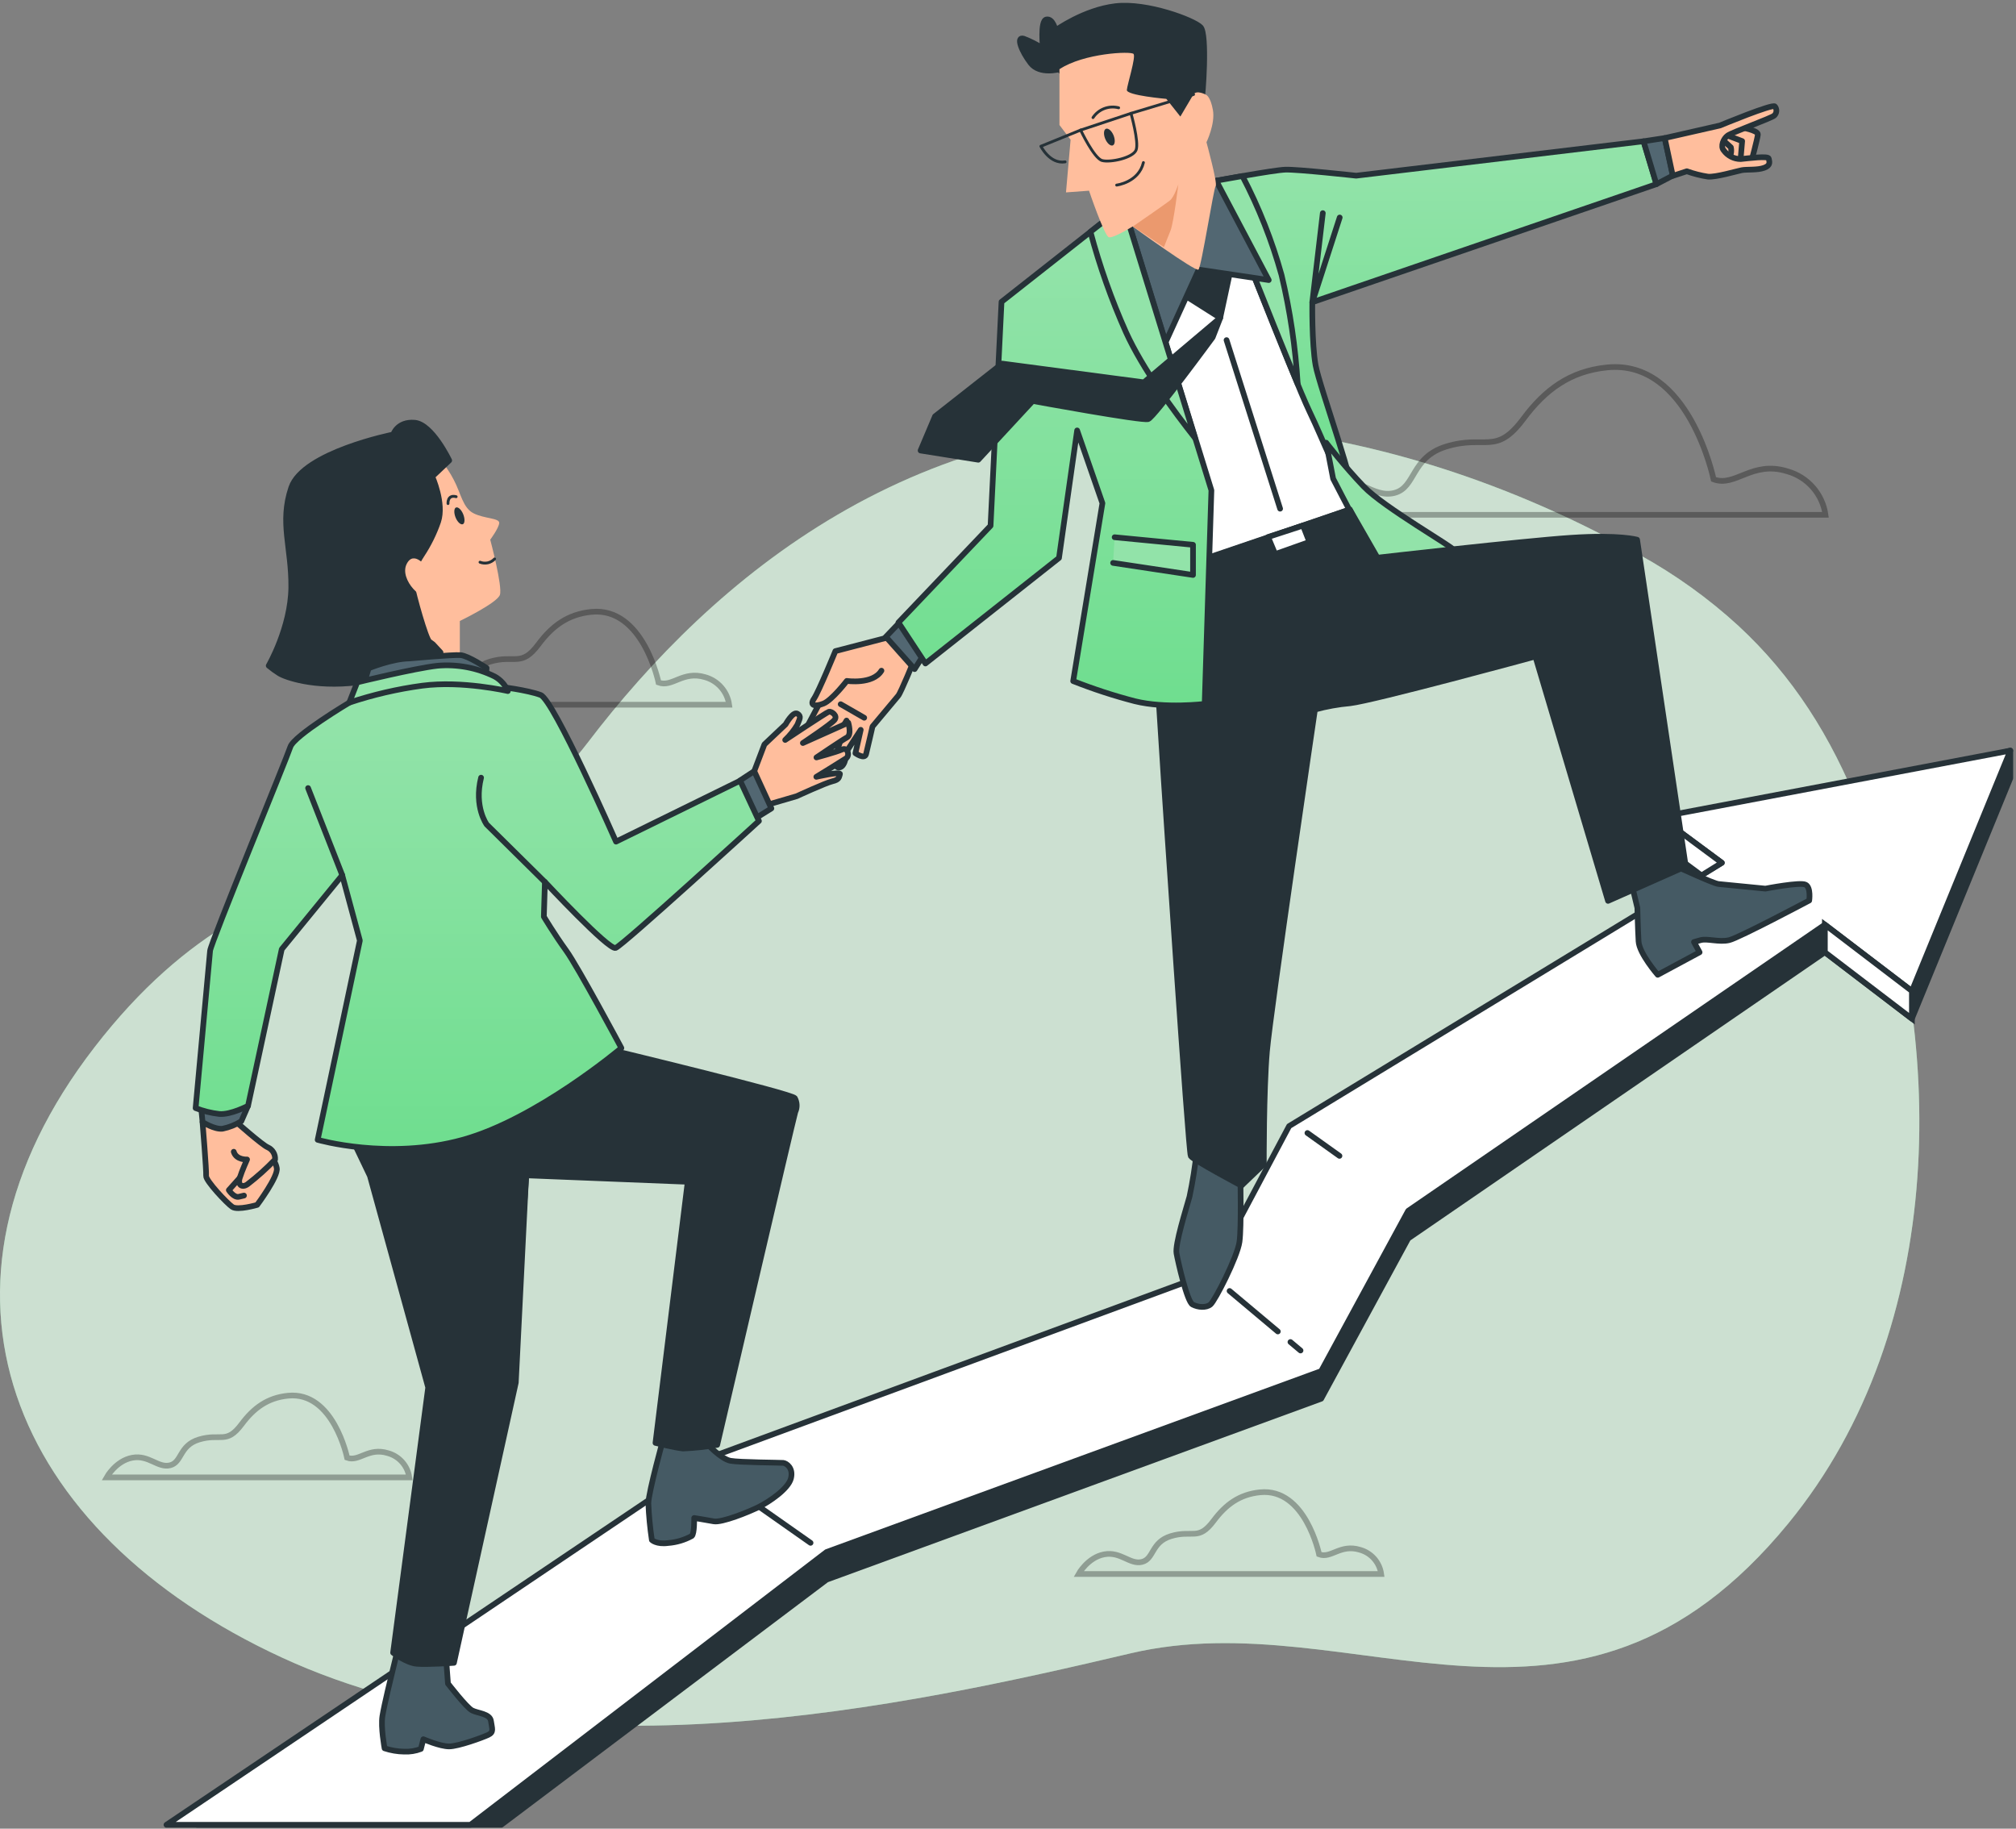 <svg width="355" height="322" viewBox="0 0 355 322" fill="none" xmlns="http://www.w3.org/2000/svg">
<rect x="0" y="0" width="355" height="322" fill="#808080" stroke="none"/>
<defs>
<linearGradient id="paint0_linear_548:20931" x1="252.934" y1="24.877" x2="252.934" y2="86.196" gradientUnits="userSpaceOnUse">
<stop offset="0.08" stop-color="#92E3A9"/>
<stop offset="1" stop-color="#6FDE8F"/>
</linearGradient>
<linearGradient id="paint1_linear_548:20931" x1="185.762" y1="37.472" x2="185.762" y2="124.216" gradientUnits="userSpaceOnUse">
<stop offset="0.08" stop-color="#92E3A9"/>
<stop offset="1" stop-color="#6FDE8F"/>
</linearGradient>
<linearGradient id="paint2_linear_548:20931" x1="84.044" y1="119.828" x2="84.044" y2="202.311" gradientUnits="userSpaceOnUse">
<stop offset="0.08" stop-color="#92E3A9"/>
<stop offset="1" stop-color="#6FDE8F"/>
</linearGradient>
</defs>
<g opacity="0.8">
<path d="M306.114 110.19C300.87 105.382 295.042 101.194 288.754 97.718C268.252 86.201 245.356 78.153 221.707 75.522C219.424 75.272 217.13 75.065 214.836 74.917C161.558 71.421 125.625 101.702 103.46 130.811C81.296 159.92 49.352 142.069 16.659 184.382C-16.033 226.695 1.699 269.778 49.728 291.905C97.759 314.033 159.519 300.441 199.077 291.126C238.635 281.81 277.384 314.028 314.924 268.224C343.101 233.841 343.078 182.095 327.586 142.684C322.416 129.538 315.578 118.949 306.114 110.19Z" fill="#92E3A9"/>
<path opacity="0.7" d="M306.114 110.19C300.87 105.382 295.042 101.194 288.754 97.718C268.252 86.201 245.356 78.153 221.707 75.522C219.424 75.272 217.13 75.065 214.836 74.917C161.558 71.421 125.625 101.702 103.46 130.811C81.296 159.92 49.352 142.069 16.659 184.382C-16.033 226.695 1.699 269.778 49.728 291.905C97.759 314.033 159.519 300.441 199.077 291.126C238.635 281.81 277.384 314.028 314.924 268.224C343.101 233.841 343.078 182.095 327.586 142.684C322.416 129.538 315.578 118.949 306.114 110.19Z" fill="white"/>
</g>
<path opacity="0.3" d="M301.745 84.401C301.745 84.401 297.423 63.257 283.002 64.697C276.448 65.351 272.059 68.641 268.259 73.745C263.38 80.294 261.618 76.488 254.65 78.633C248.402 80.559 249.362 85.847 245.516 86.807C241.669 87.767 238.788 83.44 233.5 84.401C228.213 85.361 225.327 90.648 225.327 90.648H321.453C321.198 88.856 320.426 87.176 319.231 85.815C318.036 84.454 316.47 83.471 314.726 82.986C308.473 81.04 305.592 85.847 301.745 84.401Z" stroke="black" stroke-miterlimit="10"/>
<path opacity="0.3" d="M115.962 120.181C115.962 120.181 113.229 106.833 104.131 107.742C99.988 108.161 97.224 110.23 94.823 113.453C91.758 117.586 90.644 115.185 86.236 116.518C82.292 117.734 82.9 121.07 80.468 121.678C78.037 122.286 76.223 119.553 72.887 120.145C69.552 120.738 67.728 124.089 67.728 124.089H128.396C128.239 122.954 127.753 121.89 126.999 121.028C126.245 120.166 125.255 119.543 124.151 119.236C120.207 118.056 118.389 121.09 115.962 120.181Z" stroke="black" stroke-miterlimit="10"/>
<path opacity="0.3" d="M232.278 273.691C232.278 273.691 229.877 261.967 221.882 262.769C218.25 263.132 215.819 264.956 213.709 267.786C211.001 271.413 210.036 269.318 206.164 270.493C202.7 271.561 203.231 274.493 201.101 275.025C198.971 275.556 197.372 273.16 194.46 273.691C191.548 274.223 189.934 277.155 189.934 277.155H243.215C243.077 276.158 242.65 275.224 241.988 274.467C241.325 273.71 240.456 273.164 239.486 272.894C235.997 271.827 234.398 274.493 232.278 273.691Z" stroke="black" stroke-miterlimit="10"/>
<path opacity="0.3" d="M61.123 256.68C61.123 256.68 58.722 244.961 50.727 245.758C47.095 246.12 44.664 247.944 42.554 250.774C39.852 254.401 38.886 252.307 35.014 253.482C31.55 254.549 32.081 257.482 29.951 258.013C27.821 258.544 26.222 256.148 23.31 256.68C20.398 257.211 18.784 260.143 18.784 260.143H72.066C71.927 259.147 71.5 258.213 70.838 257.456C70.175 256.699 69.306 256.152 68.337 255.883C64.853 254.789 63.254 257.456 61.123 256.68Z" stroke="black" stroke-miterlimit="10"/>
<path d="M292.316 148.725L303.201 156.788L227.001 203.155L213.288 228.959L125.8 261.212L34.707 321.313H88.269L145.553 278.149L232.644 246.293L247.966 218.074L321.345 167.673L336.666 179.368L354 137.029V132.169L292.316 148.725Z" fill="#263238" stroke="#263238" stroke-linecap="round" stroke-linejoin="round"/>
<path d="M292.316 143.859L303.201 151.922L227.001 198.29L213.289 224.094L125.801 256.352L29.312 321.313H82.843L145.553 273.283L232.644 241.433L247.966 213.209L321.345 162.813L336.667 174.502L354 132.169L292.316 143.859Z" fill="white" stroke="#263238" stroke-linecap="round" stroke-linejoin="round"/>
<path d="M227.234 236.308L229.013 237.801" stroke="#263238" stroke-linecap="round" stroke-linejoin="round"/>
<path d="M216.518 227.318L225.015 234.449" stroke="#263238" stroke-linecap="round" stroke-linejoin="round"/>
<path d="M230.225 199.502L235.869 203.531" stroke="#263238" stroke-linecap="round" stroke-linejoin="round"/>
<path d="M142.732 271.668L126.536 260.291" stroke="#263238" stroke-linecap="round" stroke-linejoin="round"/>
<path d="M292.316 148.724V143.859L303.201 151.922L299.617 154.146L292.316 148.724Z" fill="white" stroke="#263238" stroke-linecap="round" stroke-linejoin="round"/>
<path d="M336.667 179.368V174.502L321.345 162.812V167.673L336.667 179.368Z" fill="white" stroke="#263238" stroke-miterlimit="10"/>
<path d="M146.01 120.642L141.143 129.79C141.143 129.79 142.319 131.339 142.766 131.088C143.212 130.837 145.604 126.692 145.604 126.692L143.69 133.773C143.69 133.773 144.461 134.997 144.939 134.462C145.418 133.927 147.161 128.858 147.599 128.785C148.037 128.712 149.067 126.879 149.067 126.879L147.299 132.629C147.299 132.629 146.634 135.33 147.81 135.143C148.986 134.957 149.067 132.345 149.067 132.345L151.565 128.509L150.632 132.629C150.632 132.629 152.254 133.781 152.506 132.791C152.757 131.802 153.641 127.925 153.641 127.925C153.641 127.925 157.696 123.059 158.167 122.516C158.637 121.972 161.03 116.1 161.03 116.1L157.413 111.007L146.01 120.642Z" fill="#FFBE9D" stroke="#263238" stroke-linecap="round" stroke-linejoin="round"/>
<path d="M156.739 112.143L147.104 114.649C147.104 114.649 144.177 121.786 143.341 123.018C142.506 124.251 143.512 124.486 145.012 123.886C146.512 123.286 149.116 119.896 149.116 119.896C149.116 119.896 153.698 120.577 155.215 118.095" fill="#FFBE9D"/>
<path d="M156.739 112.143L147.104 114.649C147.104 114.649 144.177 121.786 143.341 123.018C142.506 124.251 143.512 124.486 145.012 123.886C146.512 123.286 149.116 119.896 149.116 119.896C149.116 119.896 153.698 120.577 155.215 118.095" stroke="#263238" stroke-linecap="round" stroke-linejoin="round"/>
<path d="M148.037 124L152.181 126.384" stroke="#263238" stroke-linecap="round" stroke-linejoin="round"/>
<path d="M215.879 33.036L235.919 84.179L237.687 89.718C237.687 89.718 218.393 97.779 214.387 98.42C212.516 98.675 210.668 99.068 208.855 99.596L188.669 48.972L195.514 38.072L211.913 31.252L215.879 33.036Z" fill="white" stroke="#263238" stroke-linecap="round" stroke-linejoin="round"/>
<path d="M215.984 59.889L225.417 89.572" stroke="#263238" stroke-linecap="round" stroke-linejoin="round"/>
<path d="M210.721 202.774C210.439 205.438 210.02 208.085 209.464 210.706C208.847 212.952 206.885 219.1 207.177 220.706C207.469 222.311 209.034 229.189 209.991 229.7C210.948 230.211 212.375 230.332 213.154 229.7C213.932 229.067 217.89 221.346 218.263 218.654C218.636 215.961 218.385 207.178 218.442 206.488C218.498 205.799 210.721 202.774 210.721 202.774Z" fill="#455A64" stroke="#263238" stroke-linecap="round" stroke-linejoin="round"/>
<path d="M295.27 152.588C295.27 152.588 301.758 155.589 302.618 155.662C303.477 155.735 310.874 156.473 310.874 156.473C310.874 156.473 317.005 155.273 317.962 155.784C318.919 156.294 318.587 158.565 318.587 158.565C318.587 158.565 306.251 165.118 304.499 165.54C302.747 165.962 300.647 165.216 299.471 165.54L298.295 165.873L299.284 167.681L291.912 171.647C291.912 171.647 288.668 167.916 288.538 165.759C288.409 163.602 288.327 159.855 288.327 159.855L287.273 155.451L295.27 152.588Z" fill="#455A64" stroke="#263238" stroke-linecap="round" stroke-linejoin="round"/>
<path d="M214.184 31.835C214.184 31.835 227.971 67.025 230.583 72.443C233.194 77.861 235.514 84.398 237.525 86.093C239.536 87.788 232.343 68.153 231.661 64.292C230.98 60.432 231.086 53.214 231.086 53.214L291.685 32.427L289.414 24.877L238.807 30.935C238.807 30.935 228.507 29.8 226.349 29.873C224.192 29.946 214.184 31.835 214.184 31.835Z" fill="url(#paint0_linear_548:20931)" stroke="#263238" stroke-linecap="round" stroke-linejoin="round"/>
<path d="M218.782 31C216.293 31.438 214.184 31.811 214.184 31.811C214.184 31.811 223.835 56.377 228.515 67.618C228.125 61.148 227.172 54.725 225.668 48.421C223.993 42.388 221.685 36.548 218.782 31V31Z" fill="#92E3A9" stroke="#263238" stroke-linecap="round" stroke-linejoin="round"/>
<path d="M232.935 37.529L231.086 53.222L235.911 38.299" stroke="#263238" stroke-linecap="round" stroke-linejoin="round"/>
<path d="M289.414 24.877L293.137 24.309L294.597 30.903L291.677 32.428L289.414 24.877Z" fill="#526772" stroke="#263238" stroke-linecap="round" stroke-linejoin="round"/>
<path d="M306.486 22.411C306.486 22.411 309.608 22.93 309.544 23.685C309.479 24.439 308.368 28.551 308.368 28.551C306.871 28.924 305.306 28.924 303.81 28.551C301.839 27.878 301.198 26.426 301.693 25.072C302.188 23.717 306.486 22.411 306.486 22.411Z" fill="#FFBE9D" stroke="#263238" stroke-linecap="round" stroke-linejoin="round"/>
<path d="M304.199 23.863L306.778 24.844L306.51 27.991" stroke="#263238" stroke-linecap="round" stroke-linejoin="round"/>
<path d="M303.258 24.544L304.791 25.939C304.882 26.315 304.882 26.707 304.791 27.083" stroke="#263238" stroke-linecap="round" stroke-linejoin="round"/>
<path d="M293.145 24.309L302.877 22.095C302.877 22.095 312.212 18.21 312.544 18.745C312.735 18.981 312.827 19.282 312.802 19.584C312.776 19.886 312.634 20.167 312.407 20.367C311.855 20.83 305.051 23.287 304.248 23.855C303.445 24.422 302.942 25.769 303.518 26.458C303.858 26.935 304.307 27.325 304.827 27.594C305.347 27.864 305.924 28.005 306.51 28.007C307.922 27.869 311.377 27.407 311.466 27.926C311.555 28.445 311.871 29.102 310.655 29.548C309.438 29.994 307.589 29.791 306.689 29.97C305.789 30.148 302.147 31.227 300.76 31.105C299.492 30.911 298.245 30.593 297.038 30.156L294.564 30.967L293.145 24.309Z" fill="#FFBE9D" stroke="#263238" stroke-linecap="round" stroke-linejoin="round"/>
<path d="M234.751 84.284C234.751 84.284 244.889 103.992 245.684 104.008C246.479 104.024 255.659 97.106 255.903 96.79C256.146 96.474 243.673 89.345 240.153 85.679C236.633 82.013 233.527 77.95 233.527 77.95L234.751 84.284Z" fill="#92E3A9" stroke="#263238" stroke-linecap="round" stroke-linejoin="round"/>
<path d="M237.687 89.718L242.553 98.201C242.553 98.201 267.995 95.273 276.616 94.698C285.237 94.122 288.279 95.038 288.279 95.038L296.843 152.564L283.161 158.63L270.371 115.598C270.371 115.598 241.888 123.359 237.728 123.83C235.639 124.016 233.571 124.388 231.548 124.941C231.548 124.941 223.697 178.103 223.097 185.126C222.497 192.15 222.546 204.996 222.546 204.996L218.604 208.776C218.604 208.776 210.096 204.258 209.683 203.561C209.269 202.863 204.955 137.641 204.955 137.641L203.333 112.159L208.847 99.629L237.687 89.718Z" fill="#263238" stroke="#263238" stroke-linecap="round" stroke-linejoin="round"/>
<path d="M211.994 101.34L238.88 92.086L237.679 89.718L211.621 98.574L211.994 101.34Z" fill="#263238" stroke="#263238" stroke-linecap="round" stroke-linejoin="round"/>
<path d="M223.292 94.559L224.549 97.568L230.575 95.435L229.447 92.548L223.292 94.559Z" fill="white" stroke="#263238" stroke-linecap="round" stroke-linejoin="round"/>
<path d="M217.598 150.253L217.542 146.984" stroke="#263238" stroke-linecap="round" stroke-linejoin="round"/>
<path d="M218.596 208.743L217.655 153.699" stroke="#263238" stroke-linecap="round" stroke-linejoin="round"/>
<path d="M231.548 124.908C231.548 124.908 233.129 113.975 236.373 107.487" stroke="#263238" stroke-linecap="round" stroke-linejoin="round"/>
<path d="M237.995 102.402C237.995 102.402 233.283 110.107 232.562 111.786" stroke="#263238" stroke-linecap="round" stroke-linejoin="round"/>
<path d="M279.001 112.84L281.336 112.102" stroke="#263238" stroke-linecap="round" stroke-linejoin="round"/>
<path d="M270.363 115.565L276.576 113.602" stroke="#263238" stroke-linecap="round" stroke-linejoin="round"/>
<path d="M207.988 51.616L214.865 55.971L217.039 45.866L209.269 43.457L207.988 51.616Z" fill="#263238" stroke="#263238" stroke-linecap="round" stroke-linejoin="round"/>
<path d="M211.086 47.472L205.206 60.367L197.42 39.54L214.176 31.835L223.413 49.313L211.086 47.472Z" fill="#526772" stroke="#263238" stroke-linecap="round" stroke-linejoin="round"/>
<path d="M159.164 108.809L155.993 112.134L161.054 117.82L162.684 115.249L159.164 108.809Z" fill="#526772" stroke="#263238" stroke-linecap="round" stroke-linejoin="round"/>
<path d="M195.514 38.072L176.358 53.149L174.428 92.581L158.207 109.612L162.96 116.83L186.479 98.25L189.675 75.793L194.127 88.607L188.977 119.928C192.525 121.329 196.154 122.513 199.845 123.472C205.238 124.803 212.132 123.943 212.132 123.943L213.316 86.336L198.215 37.472L195.514 38.072Z" fill="url(#paint1_linear_548:20931)" stroke="#263238" stroke-linecap="round" stroke-linejoin="round"/>
<path d="M196.277 94.6L210.08 95.93V101.242L196.009 99.118" fill="#92E3A9"/>
<path d="M196.277 94.6L210.08 95.93V101.242L196.009 99.118" stroke="#263238" stroke-linecap="round" stroke-linejoin="round"/>
<path d="M198.182 37.431L195.514 38.072L192.019 40.821C193.629 46.86 195.717 52.761 198.264 58.469C201.199 64.957 206.755 72.467 210.429 77.123L198.182 37.431Z" fill="#92E3A9" stroke="#263238" stroke-linecap="round" stroke-linejoin="round"/>
<path d="M214.873 55.971L201.427 67.326L176.471 64.025L164.655 73.311L162.108 79.329L172.27 80.951L181.857 70.602C181.857 70.602 201.135 74.146 202.181 73.798C203.227 73.449 213.535 59.402 213.535 59.402L214.873 55.971Z" fill="#263238" stroke="#263238" stroke-linecap="round" stroke-linejoin="round"/>
<path d="M186.561 12.184C186.561 12.184 183.098 13.182 181.5 11.114C179.902 9.046 178.848 6.369 180.259 6.815C181.45 7.269 182.589 7.848 183.657 8.543C183.657 8.543 183.114 3.677 184.257 3.433C185.401 3.19 185.879 5.347 185.879 5.347C185.879 5.347 190.859 1.747 196.423 1.09C201.986 0.433 210.21 3.563 211.41 4.788C212.611 6.012 211.808 17.067 211.572 17.853C211.337 18.64 210.867 20.53 210.007 21.097C209.148 21.665 207.152 22.46 206.106 21.568C205.06 20.676 205.165 19.394 203.26 19.07C201.354 18.745 196.682 18.664 196.374 16.702C196.066 14.739 198.126 11.219 196.196 11.211C194.265 11.203 189.448 12.89 188.158 12.939C186.869 12.987 186.561 12.184 186.561 12.184Z" fill="#263238" stroke="#263238" stroke-linecap="round" stroke-linejoin="round"/>
<path d="M186.561 12.185V22.014L188.523 24.601L187.712 33.879L191.767 33.579C191.767 33.579 194.468 41.544 195.255 41.771C196.041 41.998 199.448 39.873 199.448 39.873C199.448 39.873 210.518 47.91 211.037 47.472C211.556 47.034 213.705 33.206 214.07 32.752C214.435 32.298 212.448 25.047 212.448 25.047C212.448 25.047 214.022 21.803 213.584 19.37C213.146 16.937 212.367 16.686 212.367 16.686C212.367 16.686 210.672 15.737 210.113 16.686C209.553 17.635 207.85 20.522 207.85 20.522L205.376 17.408C205.376 17.408 198.345 16.807 198.426 15.842C198.507 14.877 200.048 10.027 199.61 9.5C199.172 8.973 190.835 9.354 186.561 12.185Z" fill="#FFBE9D"/>
<path d="M196.09 23.839C196.415 24.65 196.35 25.461 195.944 25.607C195.539 25.753 194.947 25.242 194.614 24.431C194.282 23.62 194.355 22.809 194.76 22.671C195.166 22.533 195.758 23.028 196.09 23.839Z" fill="#263238"/>
<path d="M190.291 22.906C190.291 22.906 192.643 27.878 194.071 28.267C195.498 28.656 199.545 27.805 200.064 26.393C200.583 24.982 199.156 19.962 199.156 19.962L190.291 22.906Z" stroke="#263238" stroke-width="0.5" stroke-linecap="round" stroke-linejoin="round"/>
<path d="M199.148 19.962L210.178 16.629" stroke="#263238" stroke-width="0.5" stroke-linecap="round" stroke-linejoin="round"/>
<path d="M190.291 22.906L183.292 25.753C183.292 25.753 184.874 28.94 187.558 28.502" stroke="#263238" stroke-width="0.5" stroke-linecap="round" stroke-linejoin="round"/>
<path d="M196.634 32.59C196.634 32.59 200.51 32.127 201.346 28.624" stroke="#263238" stroke-width="0.5" stroke-linecap="round" stroke-linejoin="round"/>
<path d="M199.496 39.872C199.496 39.872 205.344 35.858 206.058 35.258C206.771 34.658 207.493 32.46 207.493 32.46C207.493 32.46 206.682 39.151 206.131 40.57C205.579 41.989 204.955 43.514 204.955 43.514L199.496 39.872Z" fill="#EB996E"/>
<path d="M192.465 20.708C192.944 19.985 193.637 19.43 194.447 19.121C195.257 18.811 196.143 18.762 196.982 18.981" stroke="#263238" stroke-width="0.5" stroke-linecap="round" stroke-linejoin="round"/>
<path d="M132.815 135.789L134.607 131.077L138.338 127.55C138.338 127.55 139.635 125.189 140.422 125.668C141.209 126.146 140.746 126.657 140.422 127.59C139.83 128.585 139.104 129.494 138.265 130.291C138.265 130.291 145.564 125.425 145.969 125.319C146.375 125.214 147.591 126 146.943 126.779C146.294 127.558 141.379 130.834 141.379 130.834L149.376 127.258C149.376 127.258 150.016 129.374 149.149 129.845C148.281 130.315 143.771 133.373 143.771 133.373C143.771 133.373 147.283 132.432 148.281 131.97C149.278 131.507 149.7 133.056 148.97 133.543C148.24 134.03 143.747 136.787 143.747 136.787C143.747 136.787 148.094 135.781 147.908 136.317C147.721 136.852 147.827 137.274 146.57 137.574C145.312 137.874 140.3 140.193 140.3 140.193L133.399 142.213L132.815 135.789Z" fill="#FFBE9D" stroke="#263238" stroke-linecap="round" stroke-linejoin="round"/>
<path d="M130.292 137.444L132.815 135.79L135.832 142.351L132.231 144.589L130.292 137.444Z" fill="#526772" stroke="#263238" stroke-linecap="round" stroke-linejoin="round"/>
<path d="M35.663 197.573C35.663 197.573 36.368 206.186 36.295 207.046C36.222 207.905 39.945 211.855 40.902 212.512C41.859 213.169 45.281 212.163 45.281 212.163C45.281 212.163 49.044 207.127 48.736 205.675C48.583 204.834 48.134 204.074 47.471 203.534L42.824 199.179L41.34 197.338L35.663 197.573Z" fill="#FFBE9D" stroke="#263238" stroke-linecap="round" stroke-linejoin="round"/>
<path d="M42.216 207.411L40.294 209.56C40.294 209.56 41.186 210.947 42.078 210.728L42.962 210.517" stroke="#263238" stroke-linecap="round" stroke-linejoin="round"/>
<path d="M41.34 197.338C41.34 197.338 46.206 201.661 47.171 202.034C47.576 202.217 47.915 202.521 48.142 202.905C48.368 203.288 48.471 203.731 48.436 204.175C46.927 205.751 45.3 207.209 43.57 208.538C42.645 209.187 41.818 208.676 42.216 207.411C42.613 206.146 43.505 204.167 43.505 204.167C43.505 204.167 41.607 204.288 41.161 202.804" fill="#FFBE9D"/>
<path d="M41.34 197.338C41.34 197.338 46.206 201.661 47.171 202.034C47.576 202.217 47.915 202.521 48.142 202.905C48.368 203.288 48.471 203.731 48.436 204.175C46.927 205.751 45.3 207.209 43.57 208.538C42.645 209.187 41.818 208.676 42.216 207.411C42.613 206.146 43.505 204.167 43.505 204.167C43.505 204.167 41.607 204.288 41.161 202.804" stroke="#263238" stroke-linecap="round" stroke-linejoin="round"/>
<path d="M35.281 193.631L35.671 197.573C35.671 197.573 37.731 198.911 39.191 198.749C40.36 198.509 41.477 198.064 42.491 197.435L43.675 194.718L35.281 193.631Z" fill="#526772" stroke="#263238" stroke-linecap="round" stroke-linejoin="round"/>
<path d="M116.927 252.885C116.927 252.885 114.202 262.682 114.169 264.717C114.26 266.876 114.466 269.028 114.786 271.165C114.786 271.165 115.597 271.976 117.649 271.7C119.113 271.59 120.538 271.167 121.825 270.459C122.296 270.062 122.239 267.296 122.239 267.296C122.239 267.296 124.25 267.613 125.678 267.88C127.105 268.148 131.785 266.258 133.601 265.358C135.418 264.458 138.816 262.171 139.278 260.322C139.741 258.472 138.467 257.637 137.908 257.588C137.348 257.54 130.211 257.507 128.638 257.223C127.065 256.94 124.38 254.247 124.275 253.801C124.169 253.355 116.927 252.885 116.927 252.885Z" fill="#455A64" stroke="#263238" stroke-linecap="round" stroke-linejoin="round"/>
<path d="M78.541 291.911L78.882 296.444C78.882 296.444 82.126 300.654 83.132 301.173C84.137 301.692 86.278 301.732 86.457 303.054C86.635 304.376 87.016 304.993 85.962 305.487C84.908 305.982 80.698 307.507 79.093 307.515C77.487 307.523 74.551 306.25 74.551 306.25L74.113 307.961C73.172 308.32 72.167 308.48 71.161 308.431C69.992 308.414 68.832 308.217 67.722 307.847C67.722 307.847 67.025 304.157 67.341 302.17C67.657 300.183 68.963 294.871 68.963 294.871L70.098 290.167L78.541 291.911Z" fill="#455A64" stroke="#263238" stroke-linecap="round" stroke-linejoin="round"/>
<path d="M61.453 199.349L65.143 207.054L75.403 244.304L69.223 291.011C69.223 291.011 71.534 292.803 73.407 292.965C75.281 293.127 79.936 292.795 79.936 292.795L90.828 243.452L92.653 206.956L121.104 208.092L115.426 254.069C115.426 254.069 118.971 254.953 120.292 255.058C122.305 254.972 124.309 254.758 126.294 254.417C126.294 254.417 139.643 197.07 140.041 195.797C140.221 195.414 140.307 194.993 140.293 194.571C140.279 194.148 140.165 193.734 139.96 193.364C139.595 192.601 106.943 184.734 106.943 184.734C106.943 184.734 68.647 199.965 61.453 199.349Z" fill="#263238" stroke="#263238" stroke-linecap="round" stroke-linejoin="round"/>
<path d="M92.677 206.948L76.359 205.87L91.947 217.346L92.677 206.948Z" fill="#263238" stroke="#263238" stroke-linecap="round" stroke-linejoin="round"/>
<path d="M61.502 123.721C61.502 123.721 51.77 129.528 51.129 131.515C50.488 133.502 37.106 166.065 36.993 167.419C36.879 168.774 34.446 195.115 34.446 195.115C35.785 195.64 37.186 195.989 38.615 196.154C40.642 196.324 43.675 194.718 43.675 194.718L49.612 167.143L60.261 154.11L63.367 165.611L55.938 200.703C55.938 200.703 68.395 204.321 81.477 200.703C94.559 197.086 109.417 184.54 109.417 184.54C109.417 184.54 101.785 170.266 99.684 167.362C97.584 164.459 95.767 161.41 95.767 161.41L95.954 155.294C95.954 155.294 107.178 167.322 108.403 166.916C109.628 166.511 133.642 144.565 133.642 144.565L130.333 137.468L108.476 148.198C108.476 148.198 97.503 123.251 95.2 122.375C92.896 121.499 87.835 120.891 87.835 120.891C87.835 120.891 72.11 117.144 61.502 123.721Z" fill="url(#paint2_linear_548:20931)" stroke="#263238" stroke-linecap="round" stroke-linejoin="round"/>
<path d="M77.43 80.835C78.403 81.951 79.237 83.182 79.912 84.501C81.169 86.869 81.485 89.423 83.399 90.388C85.313 91.354 87.981 91.2 87.908 92.1C87.835 93 86.327 95.028 86.327 95.028C86.327 95.028 88.541 103.324 88.022 104.76C87.503 106.195 80.974 109.342 80.974 109.342V116.795L71.331 117.566C69.714 113.471 68.386 109.268 67.357 104.987C66.222 99.569 71.542 96.439 71.412 90.048C71.282 83.657 72.394 80.153 73.748 79.87C75.102 79.586 77.43 80.835 77.43 80.835Z" fill="#FFBE9D"/>
<path d="M81.574 90.567C81.899 91.378 81.858 92.189 81.485 92.311C81.112 92.432 80.544 91.921 80.22 91.11C79.896 90.299 79.936 89.488 80.309 89.359C80.682 89.229 81.25 89.748 81.574 90.567Z" fill="#263238"/>
<path d="M78.89 88.669C78.89 88.669 78.76 87.047 80.325 87.461" stroke="#263238" stroke-width="0.5" stroke-linecap="round" stroke-linejoin="round"/>
<path d="M87.097 98.418C86.776 98.761 86.359 99 85.901 99.103C85.442 99.205 84.963 99.167 84.526 98.993" stroke="#263238" stroke-width="0.5" stroke-linecap="round" stroke-linejoin="round"/>
<path d="M76.108 83.909C76.108 83.909 78.233 88.612 77.154 91.848C76.44 93.917 75.468 95.887 74.259 97.712C74.259 97.712 72.126 100.859 72.483 102.886C72.84 104.914 74.981 112.537 75.613 112.992L76.238 113.446L77.576 114.889C77.576 114.889 70.553 119.212 62.897 120.153C55.241 121.094 50.204 119.196 49.199 118.58C48.541 118.168 47.913 117.713 47.317 117.217C47.317 117.217 51.218 110.502 51.291 103.43C51.364 96.358 49.207 92.076 51.291 85.879C53.375 79.683 69.247 76.512 69.247 76.512C69.247 76.512 69.977 74.176 73.018 74.436C76.059 74.695 79.101 81.078 79.101 81.078L76.108 83.909Z" fill="#263238" stroke="#263238" stroke-linecap="round" stroke-linejoin="round"/>
<path d="M75.257 100.064C75.257 100.064 72.888 96.666 71.591 99.35C70.293 102.035 74.446 106.374 76.554 105.092" fill="#FFBE9D"/>
<path d="M72.045 115.944C72.045 115.944 79.766 115.246 81.112 115.36C82.458 115.473 85.686 117.623 85.686 117.623L85.467 120.161C85.467 120.161 77.982 118.158 73.821 118.993C69.66 119.829 63.716 121.67 63.716 121.67L64.908 117.679C64.908 117.679 68.971 115.993 72.045 115.944Z" fill="#526772" stroke="#263238" stroke-linecap="round" stroke-linejoin="round"/>
<path d="M61.502 123.722L62.897 120.153C62.897 120.153 73.075 117.663 77.041 117.225C80.499 116.925 83.974 117.576 87.089 119.107C88.138 119.677 88.961 120.586 89.425 121.686C89.425 121.686 81.412 119.813 74.356 120.737C69.987 121.326 65.683 122.325 61.502 123.722V123.722Z" fill="#92E3A9" stroke="#263238" stroke-linecap="round" stroke-linejoin="round"/>
<path d="M95.913 155.27L85.711 145.189C85.711 145.189 83.424 142.099 84.713 136.933" stroke="#263238" stroke-linecap="round" stroke-linejoin="round"/>
<path d="M60.261 154.086L54.251 138.766" stroke="#263238" stroke-linecap="round" stroke-linejoin="round"/>
</svg>
